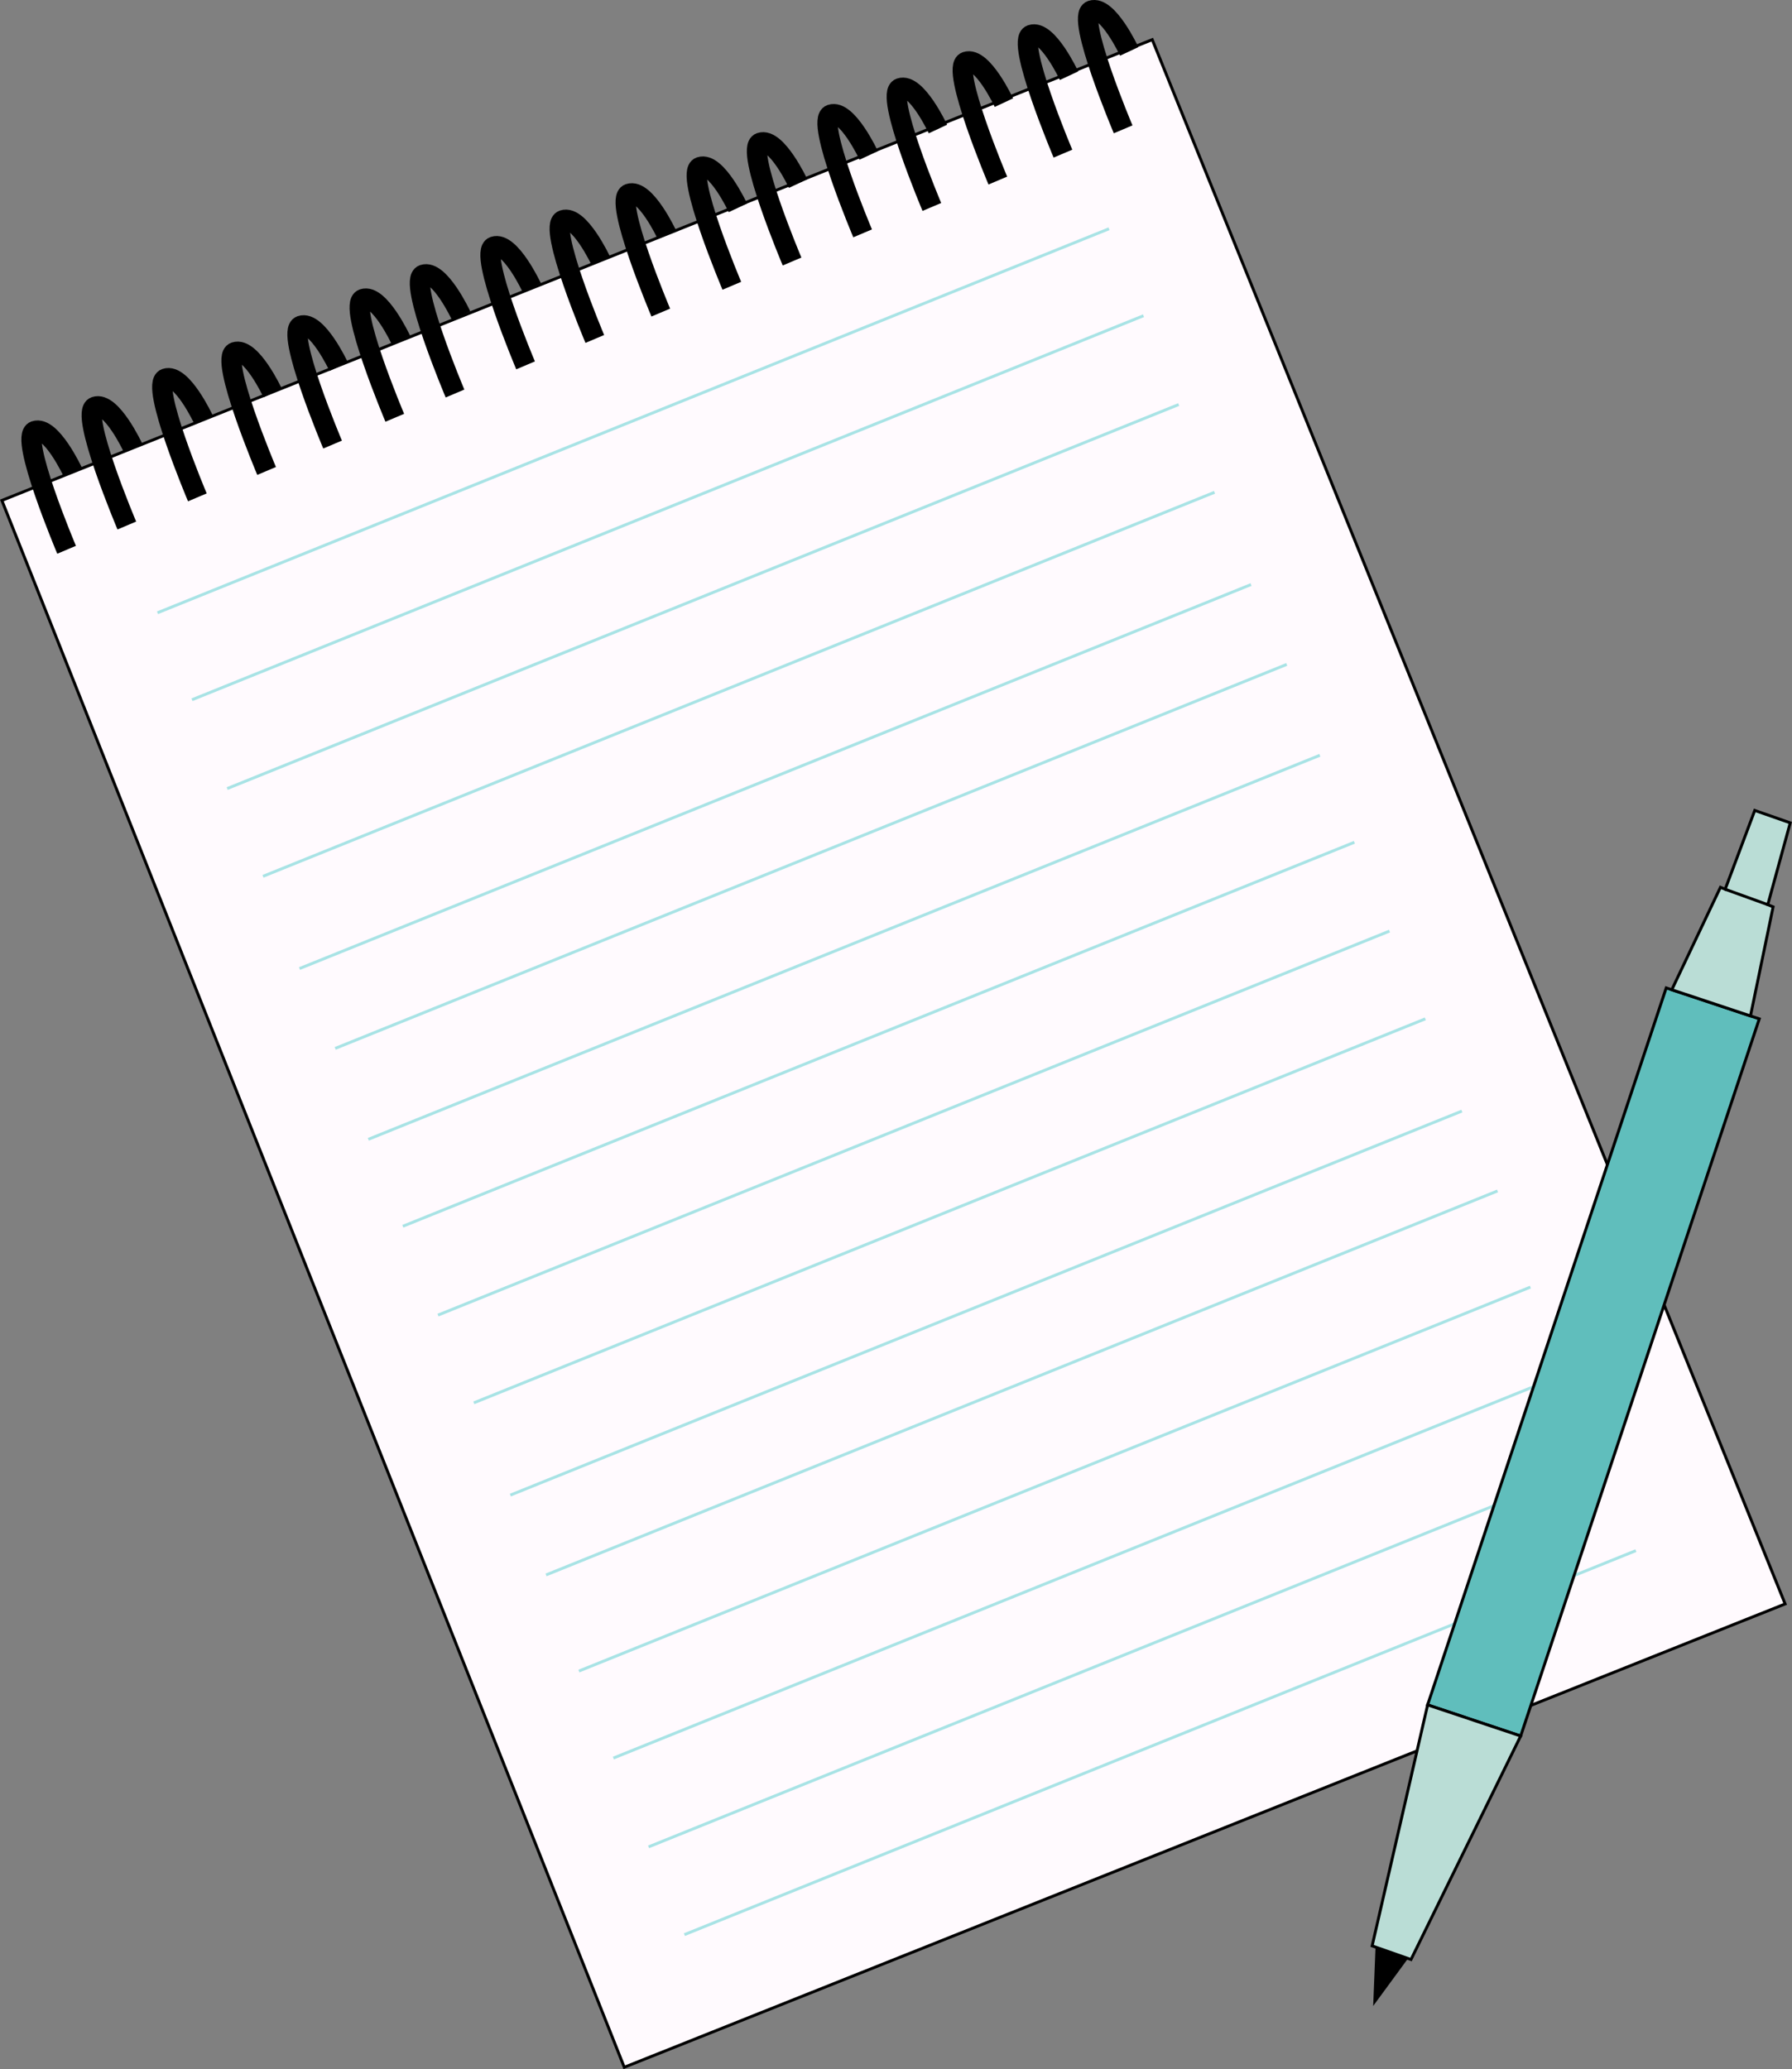 <?xml version="1.0" encoding="UTF-8"?>
<svg id="Calque_2" data-name="Calque 2" xmlns="http://www.w3.org/2000/svg" viewBox="0 0 618.87 714.47">
  <rect x="0" y="0" width="618.87" height="714.47" fill="#808080" stroke="none"/>
  <g id="Calque_1-2" data-name="Calque 1">
    <polygon id="Page_blanche_carnet" data-name="Page blanche carnet" points=".65 172.8 397.93 13.69 616.5 553.84 215.59 713.82 .65 172.8" style="fill: #fffafe; stroke: #000; stroke-miterlimit: 10;"/>
    <g id="Lignes_bleues" data-name="Lignes bleues">
      <line x1="54.39" y1="211.59" x2="383" y2="78.99" style="fill: #fffef3; stroke: #a8e3e5; stroke-miterlimit: 10;"/>
      <line x1="66.31" y1="241.62" x2="394.91" y2="109.02" style="fill: #fffef3; stroke: #a8e3e5; stroke-miterlimit: 10;"/>
      <line x1="78.46" y1="272.29" x2="407.06" y2="139.69" style="fill: #fffef3; stroke: #a8e3e5; stroke-miterlimit: 10;"/>
      <line x1="90.83" y1="302.59" x2="419.43" y2="169.99" style="fill: #fffef3; stroke: #a8e3e5; stroke-miterlimit: 10;"/>
      <line x1="103.44" y1="334.44" x2="432.04" y2="201.85" style="fill: #fffef3; stroke: #a8e3e5; stroke-miterlimit: 10;"/>
      <line x1="115.77" y1="362.01" x2="444.37" y2="229.42" style="fill: #fffef3; stroke: #a8e3e5; stroke-miterlimit: 10;"/>
      <line x1="127.21" y1="393.4" x2="455.81" y2="260.8" style="fill: #fffef3; stroke: #a8e3e5; stroke-miterlimit: 10;"/>
      <line x1="139.12" y1="423.43" x2="467.73" y2="290.84" style="fill: #fffef3; stroke: #a8e3e5; stroke-miterlimit: 10;"/>
      <line x1="151.27" y1="454.1" x2="479.87" y2="321.5" style="fill: #fffef3; stroke: #a8e3e5; stroke-miterlimit: 10;"/>
      <line x1="163.64" y1="484.4" x2="492.24" y2="351.8" style="fill: #fffef3; stroke: #a8e3e5; stroke-miterlimit: 10;"/>
      <line x1="176.25" y1="516.26" x2="504.85" y2="383.66" style="fill: #fffef3; stroke: #a8e3e5; stroke-miterlimit: 10;"/>
      <line x1="188.58" y1="543.82" x2="517.18" y2="411.23" style="fill: #fffef3; stroke: #a8e3e5; stroke-miterlimit: 10;"/>
      <line x1="199.92" y1="577.02" x2="528.53" y2="444.43" style="fill: #fffef3; stroke: #a8e3e5; stroke-miterlimit: 10;"/>
      <line x1="211.84" y1="607.06" x2="540.44" y2="474.46" style="fill: #fffef3; stroke: #a8e3e5; stroke-miterlimit: 10;"/>
      <line x1="223.99" y1="637.72" x2="552.59" y2="505.13" style="fill: #fffef3; stroke: #a8e3e5; stroke-miterlimit: 10;"/>
      <line x1="236.36" y1="668.03" x2="564.96" y2="535.43" style="fill: #fffef3; stroke: #a8e3e5; stroke-miterlimit: 10;"/>
    </g>
    <g id="Spirale">
      <path d="m23,189.84s-16.55-39.1-10.97-41.01,13.07,14.1,13.07,14.1" style="fill: none; stroke: #000; stroke-miterlimit: 10; stroke-width: 7px;"/>
      <path d="m43.8,181.46s-16.55-39.1-10.97-41.01,13.07,14.1,13.07,14.1" style="fill: none; stroke: #000; stroke-miterlimit: 10; stroke-width: 7px;"/>
      <path d="m68.16,171.74s-16.55-39.1-10.97-41.01,13.07,14.1,13.07,14.1" style="fill: none; stroke: #000; stroke-miterlimit: 10; stroke-width: 7px;"/>
      <path d="m92.07,162.62s-16.55-39.1-10.97-41.01,13.07,14.1,13.07,14.1" style="fill: none; stroke: #000; stroke-miterlimit: 10; stroke-width: 7px;"/>
      <path d="m114.86,153.51s-16.55-39.1-10.97-41.01,13.07,14.1,13.07,14.1" style="fill: none; stroke: #000; stroke-miterlimit: 10; stroke-width: 7px;"/>
      <path d="m136.34,144.26s-16.55-39.1-10.97-41.01,13.07,14.1,13.07,14.1" style="fill: none; stroke: #000; stroke-miterlimit: 10; stroke-width: 7px;"/>
      <path d="m157.14,135.88s-16.55-39.1-10.97-41.01,13.07,14.1,13.07,14.1" style="fill: none; stroke: #000; stroke-miterlimit: 10; stroke-width: 7px;"/>
      <path d="m181.51,126.16s-16.55-39.1-10.97-41.01,13.07,14.1,13.07,14.1" style="fill: none; stroke: #000; stroke-miterlimit: 10; stroke-width: 7px;"/>
      <path d="m205.42,117.04s-16.55-39.1-10.97-41.01,13.07,14.1,13.07,14.1" style="fill: none; stroke: #000; stroke-miterlimit: 10; stroke-width: 7px;"/>
      <path d="m228.2,107.93s-16.55-39.1-10.97-41.01,13.07,14.1,13.07,14.1" style="fill: none; stroke: #000; stroke-miterlimit: 10; stroke-width: 7px;"/>
      <path d="m252.74,98.68s-16.55-39.1-10.97-41.01,13.07,14.1,13.07,14.1" style="fill: none; stroke: #000; stroke-miterlimit: 10; stroke-width: 7px;"/>
      <path d="m273.54,90.3s-16.55-39.1-10.97-41.01,13.07,14.1,13.07,14.1" style="fill: none; stroke: #000; stroke-miterlimit: 10; stroke-width: 7px;"/>
      <path d="m297.91,80.58s-16.55-39.1-10.97-41.01,13.07,14.1,13.07,14.1" style="fill: none; stroke: #000; stroke-miterlimit: 10; stroke-width: 7px;"/>
      <path d="m321.82,71.46s-16.55-39.1-10.97-41.01,13.07,14.1,13.07,14.1" style="fill: none; stroke: #000; stroke-miterlimit: 10; stroke-width: 7px;"/>
      <path d="m344.6,62.35s-16.55-39.1-10.97-41.01,13.07,14.1,13.07,14.1" style="fill: none; stroke: #000; stroke-miterlimit: 10; stroke-width: 7px;"/>
      <path d="m367.09,53.05s-16.55-39.1-10.97-41.01,13.07,14.1,13.07,14.1" style="fill: none; stroke: #000; stroke-miterlimit: 10; stroke-width: 7px;"/>
      <path d="m387.88,44.66s-16.55-39.1-10.97-41.01,13.07,14.1,13.07,14.1" style="fill: none; stroke: #000; stroke-miterlimit: 10; stroke-width: 7px;"/>
    </g>
    <g id="Stylo">
      <polygon points="575.43 341.12 607.57 351.81 525.17 599.44 493.03 588.69 575.43 341.12" style="fill: #60bebc; stroke: #000; stroke-miterlimit: 10;"/>
      <polygon points="577.36 341.76 594.16 306.38 595.79 307.06 606.01 279.84 618.26 284.13 610.51 312.38 612.35 313.14 604.53 350.8 577.36 341.76" style="fill: #baddd6; stroke: #000; stroke-miterlimit: 10;"/>
      <polygon points="475.04 672.32 474.23 692.66 486.26 676.26 475.04 672.32" style="stroke-width: 0px;"/>
      <polygon points="493.03 588.69 473.87 671.91 487.29 676.62 525.17 599.44 493.03 588.69" style="fill: #baddd6; stroke: #000; stroke-miterlimit: 10;"/>
      <line x1="595.79" y1="307.06" x2="610.51" y2="312.38" style="fill: #baddd6; stroke: #000; stroke-miterlimit: 10;"/>
    </g>
  </g>
</svg>